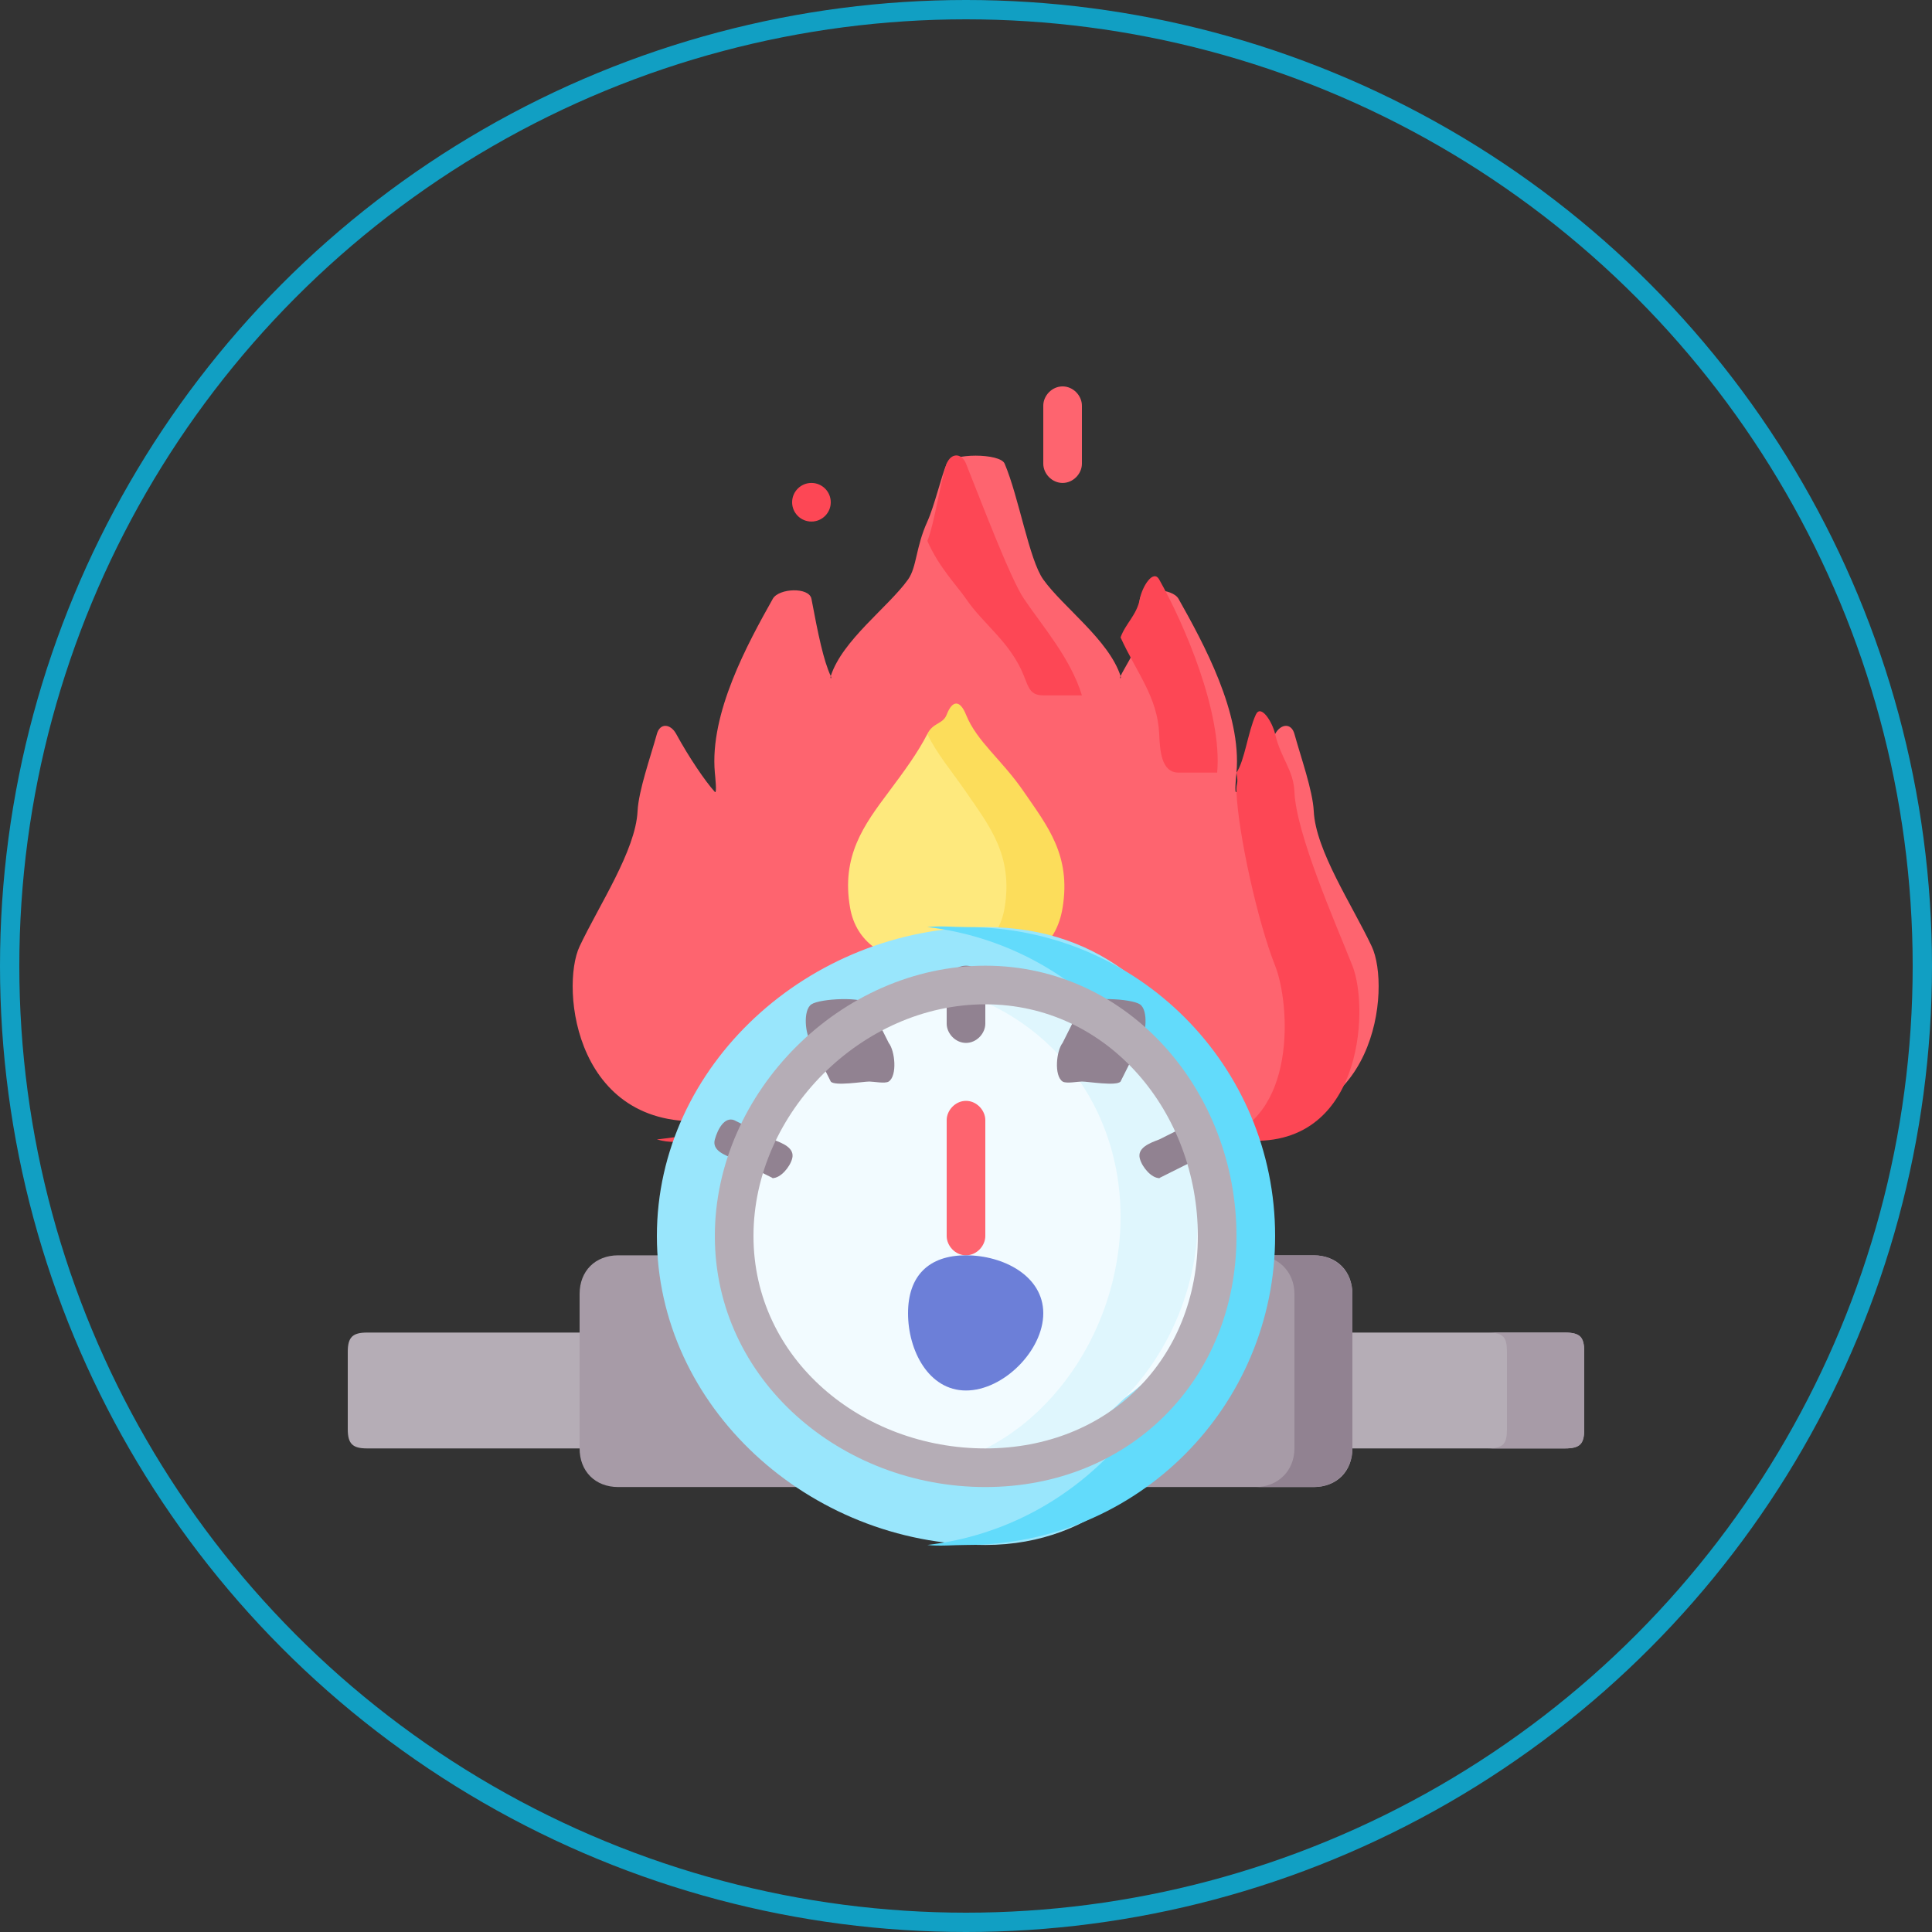 <svg width="100" height="100" viewBox="0 0 100 100" fill="none" xmlns="http://www.w3.org/2000/svg">
<rect x="0" y="0" width="100" height="100" fill="#333333" stroke="none"/>
<path d="M19 74.97H31V68.973H19C18.249 68.973 18 69.214 18 69.973V73.971C18 74.73 18.249 74.97 19 74.97Z" fill="#B5ADB6"/>
<path d="M81 74.97H69V68.973H81C81.751 68.973 82 69.214 82 69.973V73.971C82 74.73 81.751 74.97 81 74.97Z" fill="#B5ADB6"/>
<path d="M81 68.973H77C77.815 68.973 78 69.214 78 69.973V73.971C78 74.73 77.815 74.97 77 74.97H81C81.815 74.97 82 74.73 82 73.971V69.973C82 69.214 81.815 68.973 81 68.973Z" fill="#A79BA7"/>
<path d="M43 76.969H32C30.803 76.969 30 76.15 30 74.97V66.974C30 65.794 30.803 64.975 32 64.975H43V76.969Z" fill="#A79BA7"/>
<path d="M57 76.969H68C69.197 76.969 70 76.15 70 74.97V66.974C70 65.794 69.197 64.975 68 64.975H57V76.969Z" fill="#A79BA7"/>
<path d="M68 64.975H65C66.115 64.975 67 65.794 67 66.974V74.97C67 76.15 66.115 76.969 65 76.969H68C69.115 76.969 70 76.15 70 74.97V66.974C70 65.794 69.115 64.975 68 64.975Z" fill="#918291"/>
<path d="M64 57.979C56.561 57.143 44.439 57.143 37 57.979C29.747 58.794 28.993 51.118 30 48.984C31.007 46.851 32.9 44.025 33 41.988C33.053 40.916 33.67 39.185 34 37.99C34.161 37.406 34.707 37.453 35 37.99C35.654 39.189 36.493 40.429 37 40.989C37.12 41.12 37.016 40.163 37 39.989C36.724 36.91 38.703 33.305 40 30.994C40.311 30.441 41.883 30.376 42 30.994C42.345 32.829 42.627 34.202 43 34.992C42.948 35.15 43.07 35.142 43 34.992C43.603 33.128 45.977 31.425 47 29.995C47.457 29.355 47.395 28.322 48 26.996C48.362 26.197 48.72 24.658 49 23.998C49.233 23.447 51.767 23.447 52 23.998C52.744 25.754 53.268 28.969 54 29.995C55.023 31.425 57.397 33.128 58 34.992C57.93 35.142 58.052 35.15 58 34.992C58.201 34.565 58.703 33.838 59 32.993C59.254 32.274 58.841 31.837 59 30.994C59.117 30.376 60.688 30.441 61 30.994C62.298 33.305 64.276 36.91 64 39.989C63.984 40.163 63.88 41.12 64 40.989C64.507 40.429 65.346 39.189 66 37.99C66.293 37.453 66.838 37.406 67 37.99C67.329 39.185 67.947 40.916 68 41.988C68.1 44.025 69.993 46.851 71 48.984C72.007 51.118 71.253 58.794 64 57.979Z" fill="#FE646F"/>
<path d="M56 35.991H54C53.336 35.991 53.248 35.618 53 34.992C52.31 33.24 50.902 32.324 50 30.994C49.556 30.337 48.588 29.358 48 27.996C48.353 27.175 48.727 24.676 49 23.998C49.227 23.432 49.773 23.432 50 23.998C50.725 25.802 52.286 29.94 53 30.994C53.997 32.464 55.412 34.076 56 35.991Z" fill="#FD4755"/>
<path d="M63 39.989H61C60.104 39.989 60.038 38.849 60 37.99C59.915 36.076 58.843 34.839 58 32.993C58.256 32.272 58.84 31.84 59 30.994C59.118 30.373 59.686 29.439 60 29.995C61.307 32.315 63.278 36.898 63 39.989Z" fill="#FD4755"/>
<path d="M70 49.984C69.095 47.707 67.091 43.162 67 40.989C66.952 39.844 66.296 39.266 66 37.99C65.855 37.366 65.263 36.419 65 36.991C64.593 37.878 64.423 39.376 64 39.989C64.115 40.661 63.977 40.443 64 40.989C64.091 43.162 65.095 47.707 66 49.984C66.782 51.95 67.167 57.972 63 58.979C63.21 59.004 63.797 58.952 64 58.979C70.516 59.849 70.905 52.26 70 49.984Z" fill="#FD4755"/>
<path d="M34 58.979C34.709 59.167 35.043 59.119 36 58.979C39.203 58.512 43.796 58.032 48 57.979C43.032 57.918 37.926 58.46 34 58.979Z" fill="#FD4755"/>
<path d="M49 37.99H48C47.5 38.965 46.819 39.894 46 40.989C44.721 42.699 43.533 44.307 44 46.985C44.646 50.687 50 49.984 50 49.984C50 49.984 53.354 50.687 54 46.985C54.467 44.307 49 37.99 49 37.99Z" fill="#FEE97D"/>
<path d="M53 40.989C51.845 39.302 50.571 38.402 50 36.991C49.691 36.226 49.297 36.221 49 36.991C48.807 37.49 48.284 37.396 48 37.99C48.498 39.037 49.263 39.912 50 40.989C51.203 42.746 52.446 44.258 52 46.985C51.617 49.325 49.415 49.824 48 49.984C48.865 50.081 50 49.984 50 49.984C50 49.984 54.383 50.757 55 46.985C55.446 44.257 54.203 42.746 53 40.989Z" fill="#FCDD5B"/>
<path d="M65 63.976C65 63.976 62.63 79.967 51 79.967C41.874 79.967 34 72.808 34 63.976C34 55.144 41.874 47.985 51 47.985C63.61 47.985 65 63.976 65 63.976Z" fill="#99E6FC"/>
<path d="M50 47.985C49.354 47.985 48.626 47.911 48 47.985C55.986 48.922 62 55.803 62 63.976C62 72.149 55.986 79.03 48 79.967C48.626 80.041 49.354 79.967 50 79.967C58.886 79.967 66 72.79 66 63.976C66 55.162 58.886 47.985 50 47.985Z" fill="#62DBFB"/>
<path d="M51 75.969C50.339 75.969 49.634 76.069 49 75.969C43.028 75.03 38 70.227 38 63.976C38 57.062 43.108 50.983 50 50.983C56.892 50.983 63 57.062 63 63.976C63 70.891 55.546 74.428 51 75.969Z" fill="#F2FBFF"/>
<path d="M50 50.983C49.352 50.983 48.621 50.882 48 50.983C53.768 51.926 58 56.779 58 62.977C58 69.174 53.768 75.027 48 75.969C48.621 76.071 49.352 75.969 50 75.969C56.669 75.969 62 69.84 62 62.977C62 56.113 56.669 50.983 50 50.983Z" fill="#DFF6FD"/>
<path d="M50 64.975C49.448 64.975 49 64.484 49 63.976V57.979C49 57.471 49.448 56.98 50 56.98C50.552 56.98 51 57.471 51 57.979V63.976C51 64.484 50.552 64.975 50 64.975Z" fill="#FE646F"/>
<path d="M50 71.972C51.933 71.972 54 69.906 54 67.974C54 66.042 51.933 64.975 50 64.975C48.067 64.975 47 66.042 47 67.974C47 69.906 48.067 71.972 50 71.972Z" fill="#6C7FD8"/>
<path d="M40 60.977C39.905 60.977 40.095 61.014 40 60.977L38 59.978C37.512 59.794 36.841 59.545 37 58.979C37.158 58.412 37.511 57.795 38 57.979L40 58.979C40.488 59.163 41.159 59.411 41 59.978C40.872 60.434 40.392 60.977 40 60.977Z" fill="#918291"/>
<path d="M45 55.98C44.689 55.98 43.197 56.229 43 55.98L42 53.981C41.673 53.569 41.55 52.282 42 51.983C42.45 51.682 44.673 51.57 45 51.983L46 53.981C46.327 54.394 46.45 55.68 46 55.98C45.821 56.1 45.205 55.98 45 55.98Z" fill="#918291"/>
<path d="M50 53.981C49.448 53.981 49 53.488 49 52.982V50.983C49 50.477 49.448 49.984 50 49.984C50.552 49.984 51 50.477 51 50.983V52.982C51 53.488 50.552 53.981 50 53.981Z" fill="#918291"/>
<path d="M56 55.98C55.795 55.98 55.179 56.099 55 55.98C54.55 55.68 54.673 54.394 55 53.981L56 51.983C56.327 51.569 58.55 51.682 59 51.983C59.45 52.282 59.327 53.568 59 53.981L58 55.98C57.803 56.229 56.311 55.98 56 55.98Z" fill="#918291"/>
<path d="M60 60.978C59.608 60.978 59.128 60.434 59 59.978C58.841 59.411 59.512 59.163 60 58.979L62 57.979C62.488 57.795 62.841 58.412 63 58.979C63.159 59.545 62.488 59.794 62 59.978L60 60.978C60.095 60.978 59.905 61.014 60 60.978Z" fill="#918291"/>
<path d="M51 49.984C43.544 49.984 37 56.523 37 63.976C37 71.427 43.544 76.969 51 76.969C58.456 76.969 64 71.427 64 63.976C64 56.523 58.456 49.984 51 49.984ZM51 74.97C44.619 74.97 39 70.352 39 63.976C39 57.599 44.619 51.983 51 51.983C57.381 51.983 62 57.599 62 63.976C62 70.352 57.381 74.97 51 74.97Z" fill="#B5ADB6"/>
<path d="M55 24.997C54.448 24.997 54 24.518 54 23.998V21C54 20.479 54.448 20 55 20C55.552 20 56 20.479 56 21V23.998C56 24.518 55.552 24.997 55 24.997Z" fill="#FE646F"/>
<path d="M42 26.996C42.552 26.996 43 26.549 43 25.997C43 25.445 42.552 24.997 42 24.997C41.448 24.997 41 25.445 41 25.997C41 26.549 41.448 26.996 42 26.996Z" fill="#FD4755"/>
<circle cx="50" cy="50" r="49.5" stroke="#119FC3"/>
</svg>
